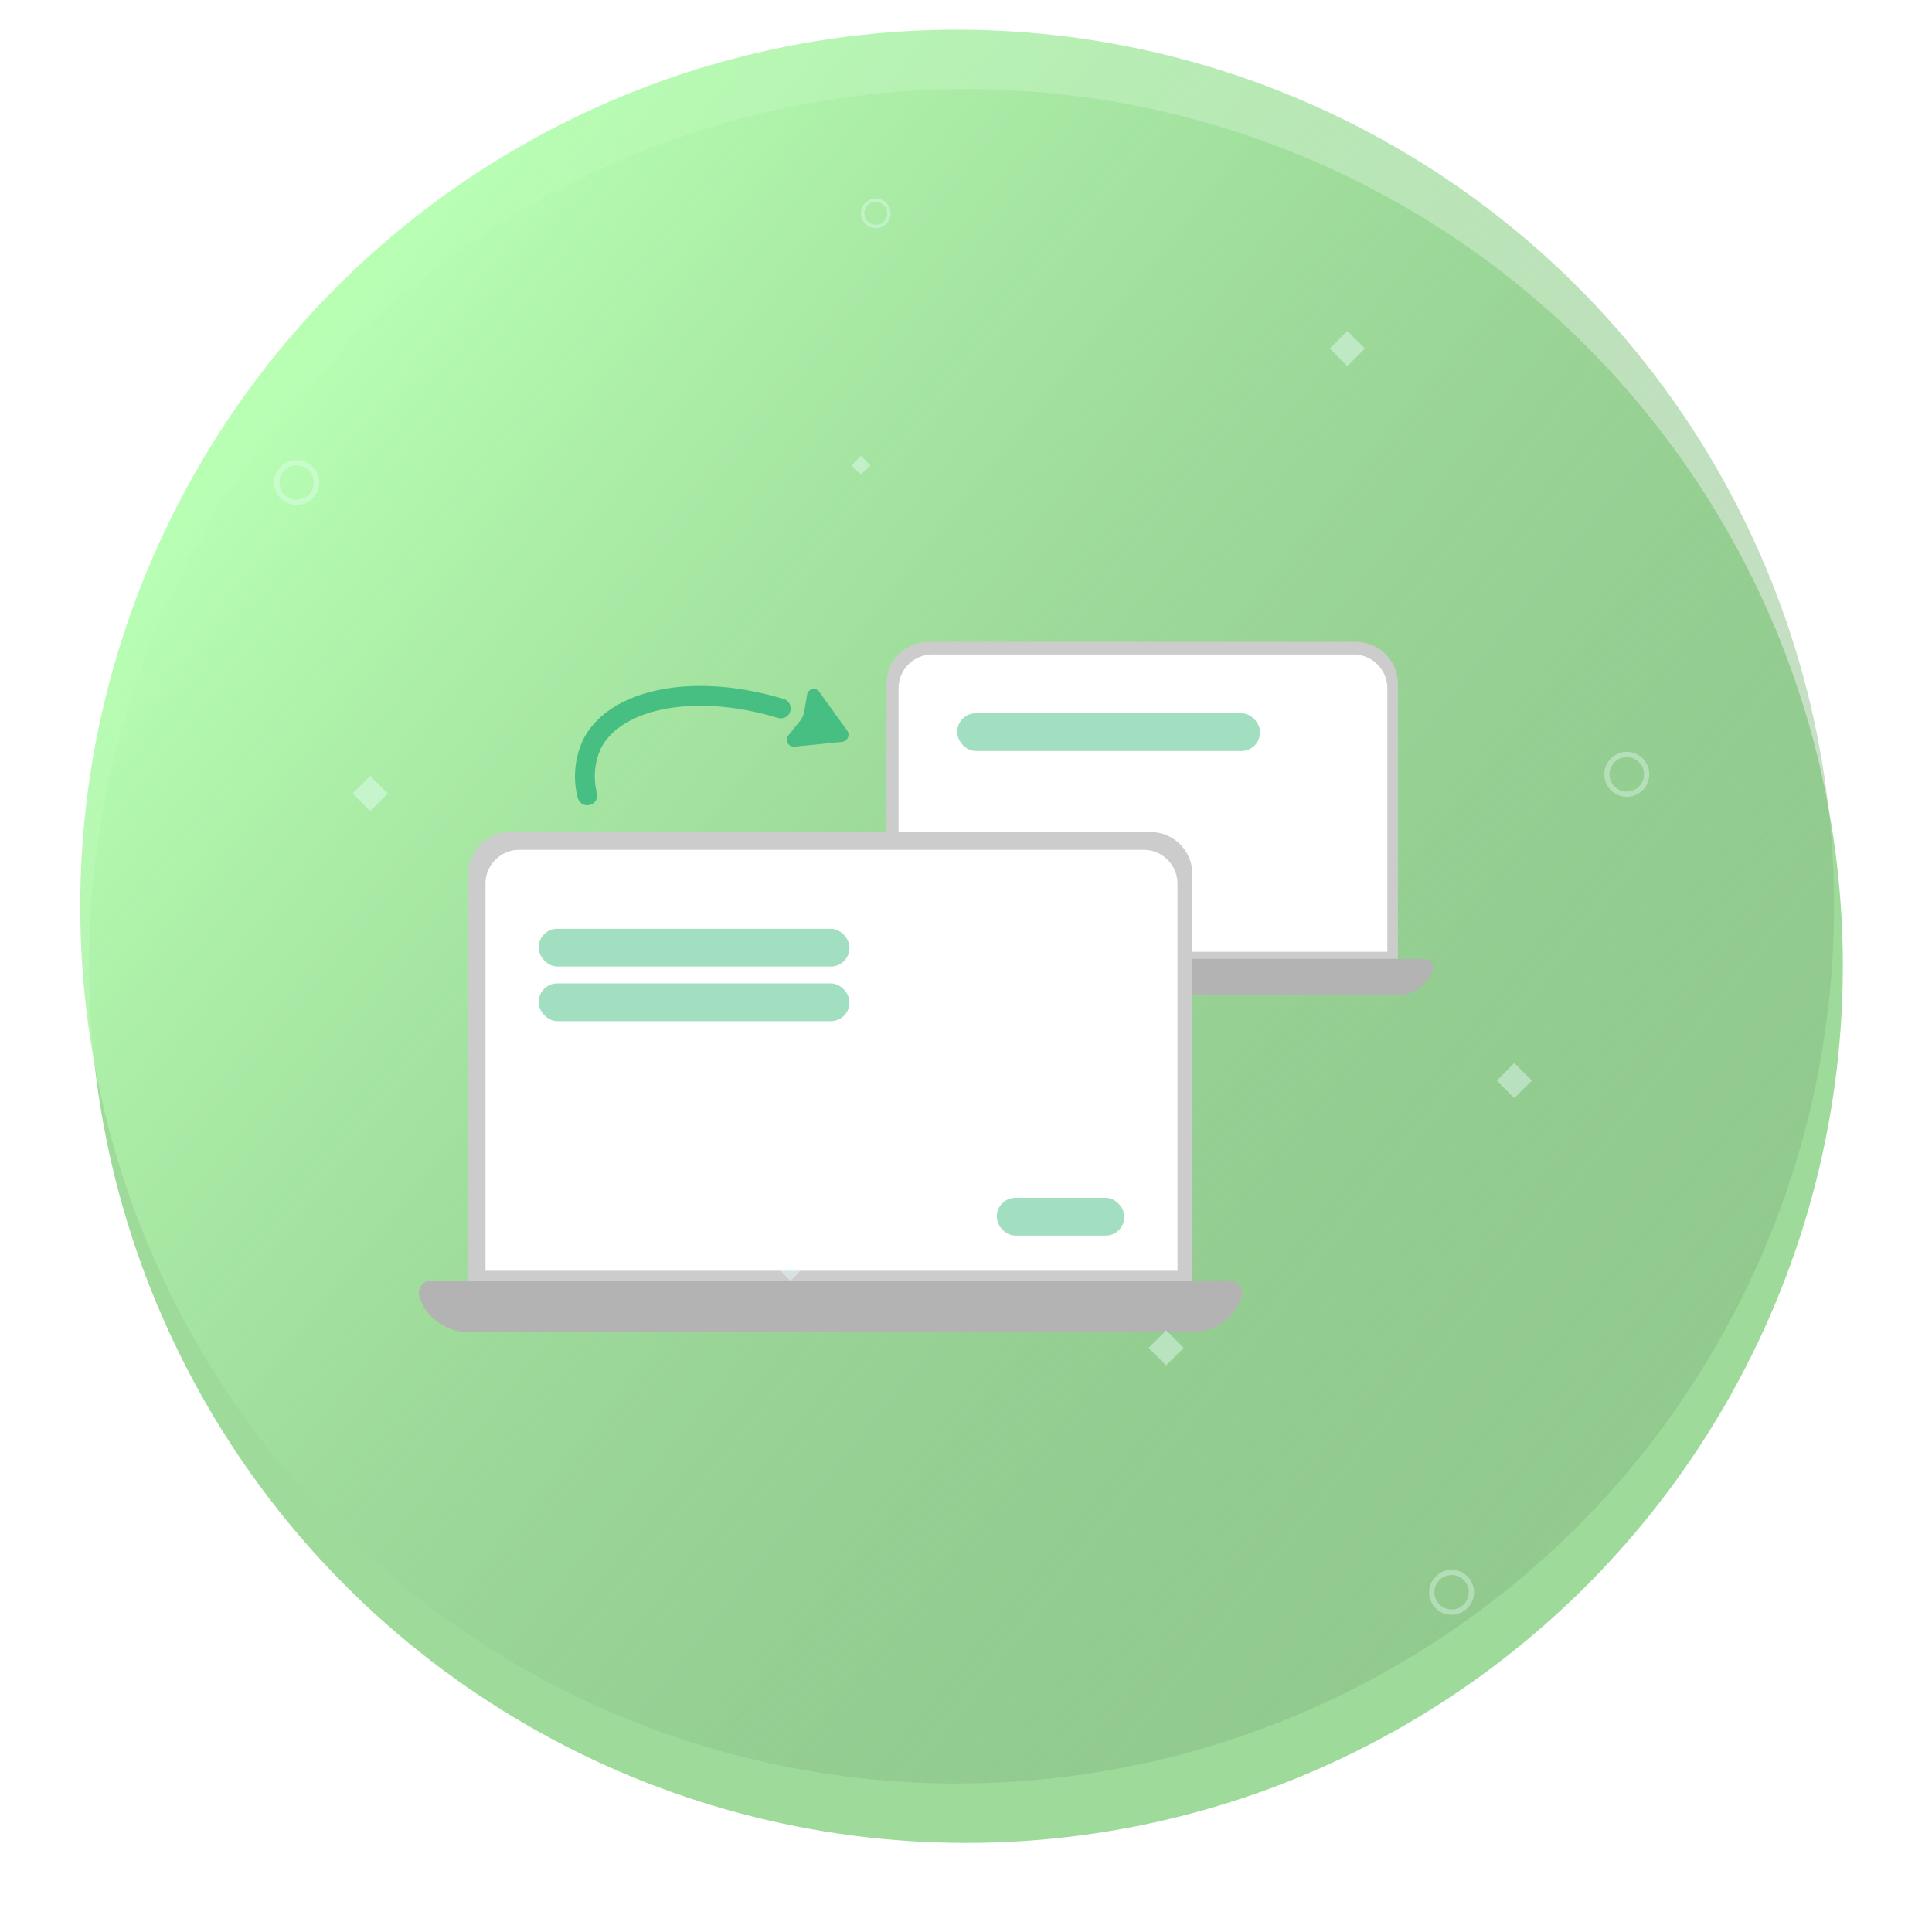 <svg xmlns="http://www.w3.org/2000/svg" xmlns:xlink="http://www.w3.org/1999/xlink" width="195.133" height="195.134" viewBox="0 0 195.133 195.134">
  <defs>
    <style>
      .cls-1 {
        fill: #9eda9a;
      }

      .cls-2 {
        fill: url(#linear-gradient);
      }

      .cls-3 {
        fill: #b3b3b3;
      }

      .cls-4 {
        fill: #ccc;
      }

      .cls-5 {
        fill: #fff;
      }

      .cls-10, .cls-6 {
        fill: #47bf82;
      }

      .cls-6 {
        opacity: 0.5;
      }

      .cls-7, .cls-8 {
        fill: #ecffff;
      }

      .cls-7 {
        opacity: 0.36;
      }

      .cls-8 {
        opacity: 0.42;
      }

      .cls-9 {
        fill: none;
        stroke: #47bf82;
        stroke-linecap: round;
        stroke-miterlimit: 10;
        stroke-width: 2px;
      }

      .cls-11 {
        filter: url(#Ellipse_133);
      }
    </style>
    <filter id="Ellipse_133" x="0" y="0" width="195.133" height="195.134" filterUnits="userSpaceOnUse">
      <feOffset dy="6" input="SourceAlpha"/>
      <feGaussianBlur stdDeviation="3" result="blur"/>
      <feFlood flood-opacity="0.161"/>
      <feComposite operator="in" in2="blur"/>
      <feComposite in="SourceGraphic"/>
    </filter>
    <linearGradient id="linear-gradient" x1="0.231" y1="0.047" x2="1.425" y2="1" gradientUnits="objectBoundingBox">
      <stop offset="0" stop-color="#b8ffb4"/>
      <stop offset="1" stop-color="#5c805a" stop-opacity="0"/>
    </linearGradient>
  </defs>
  <g id="Group_742" data-name="Group 742" transform="translate(-915.867 -3309.418)">
    <g id="Group_681" data-name="Group 681" transform="translate(923.972 3312.418)">
      <g class="cls-11" transform="matrix(1, 0, 0, 1, -8.11, -3)">
        <circle id="Ellipse_133-2" data-name="Ellipse 133" class="cls-1" cx="88.567" cy="88.567" r="88.567" transform="translate(9 3)"/>
      </g>
      <circle id="Ellipse_144" data-name="Ellipse 144" class="cls-2" cx="88.567" cy="88.567" r="88.567" transform="translate(0 0)"/>
    </g>
    <g id="Group_697" data-name="Group 697" transform="translate(432.895 2957.45)">
      <path id="Path_713" data-name="Path 713" class="cls-3" d="M627.65,449.985a3.753,3.753,0,0,1-.876,1.413,3.656,3.656,0,0,1-2.592,1.073h-51.69a3.667,3.667,0,0,1-3.475-2.486.886.886,0,0,1,.827-1.18h56.98A.885.885,0,0,1,627.65,449.985Z"/>
      <path id="Rectangle_650" data-name="Rectangle 650" class="cls-4" d="M4.233,0H47.413a4.233,4.233,0,0,1,4.233,4.233V32.005a0,0,0,0,1,0,0H0a0,0,0,0,1,0,0V4.233A4.233,4.233,0,0,1,4.233,0Z" transform="translate(572.511 416.8)"/>
      <path id="Rectangle_651" data-name="Rectangle 651" class="cls-5" d="M3.419,0H45.948a3.419,3.419,0,0,1,3.419,3.419V30.029a0,0,0,0,1,0,0H0a0,0,0,0,1,0,0V3.419A3.419,3.419,0,0,1,3.419,0Z" transform="translate(573.728 418.07)"/>
      <path id="Path_714" data-name="Path 714" class="cls-3" d="M608.347,482.985a5.312,5.312,0,0,1-1.24,2,5.178,5.178,0,0,1-3.67,1.52h-73.18a5.191,5.191,0,0,1-4.92-3.52,1.253,1.253,0,0,1,1.17-1.67h80.67A1.253,1.253,0,0,1,608.347,482.985Z"/>
      <path id="Rectangle_652" data-name="Rectangle 652" class="cls-4" d="M4.233,0H68.886a4.233,4.233,0,0,1,4.233,4.233V45.311a0,0,0,0,1,0,0H0a0,0,0,0,1,0,0V4.233A4.233,4.233,0,0,1,4.233,0Z" transform="translate(530.283 436.003)"/>
      <path id="Rectangle_653" data-name="Rectangle 653" class="cls-5" d="M3.419,0H66.473a3.419,3.419,0,0,1,3.419,3.419v39.1a0,0,0,0,1,0,0H0a0,0,0,0,1,0,0V3.419A3.419,3.419,0,0,1,3.419,0Z" transform="translate(532.007 437.801)"/>
      <rect id="Rectangle_654" data-name="Rectangle 654" class="cls-6" width="31.385" height="3.812" rx="1.875" transform="translate(537.382 445.776)"/>
      <rect id="Rectangle_655" data-name="Rectangle 655" class="cls-6" width="31.385" height="3.812" rx="1.875" transform="translate(537.382 451.294)"/>
      <rect id="Rectangle_656" data-name="Rectangle 656" class="cls-6" width="12.868" height="3.812" rx="1.875" transform="translate(583.655 472.952)"/>
      <rect id="Rectangle_657" data-name="Rectangle 657" class="cls-6" width="30.577" height="3.812" rx="1.875" transform="translate(579.655 424.007)"/>
      <path id="Path_715" data-name="Path 715" class="cls-7" d="M512.932,398.437A2.267,2.267,0,1,0,515.2,400.7,2.267,2.267,0,0,0,512.932,398.437Zm0,4a1.737,1.737,0,1,1,1.736-1.739A1.741,1.741,0,0,1,512.932,402.442Z"/>
      <path id="Path_716" data-name="Path 716" class="cls-7" d="M629.584,510.522a2.268,2.268,0,1,0,2.266,2.266A2.267,2.267,0,0,0,629.584,510.522Zm0,4a1.737,1.737,0,1,1,1.736-1.739A1.74,1.74,0,0,1,629.584,514.527Z"/>
      <path id="Path_717" data-name="Path 717" class="cls-7" d="M571.428,372.012a1.5,1.5,0,1,0,1.5,1.5A1.5,1.5,0,0,0,571.428,372.012Zm0,2.651a1.15,1.15,0,1,1,1.148-1.151A1.151,1.151,0,0,1,571.428,374.663Z"/>
      <path id="Path_718" data-name="Path 718" class="cls-7" d="M647.287,427.906a2.27,2.27,0,1,0,2.26,2.27A2.268,2.268,0,0,0,647.287,427.906Zm0,4.01a1.74,1.74,0,1,1,1.73-1.74A1.741,1.741,0,0,1,647.287,431.916Z"/>
      <rect id="Rectangle_658" data-name="Rectangle 658" class="cls-8" width="2.51" height="2.51" transform="translate(518.588 432.113) rotate(-45)"/>
      <rect id="Rectangle_659" data-name="Rectangle 659" class="cls-8" width="1.349" height="1.349" transform="translate(561.853 480.378) rotate(-45)"/>
      <rect id="Rectangle_660" data-name="Rectangle 660" class="cls-8" width="1.349" height="1.349" transform="translate(568.972 398.967) rotate(-45)"/>
      <rect id="Rectangle_661" data-name="Rectangle 661" class="cls-8" width="2.51" height="2.51" transform="translate(617.277 387.172) rotate(-45)"/>
      <rect id="Rectangle_662" data-name="Rectangle 662" class="cls-8" width="2.51" height="2.51" transform="translate(634.143 461.105) rotate(-45)"/>
      <rect id="Rectangle_663" data-name="Rectangle 663" class="cls-8" width="2.51" height="2.51" transform="translate(598.977 488.105) rotate(-45)"/>
      <path id="Path_719" data-name="Path 719" class="cls-9" d="M542.289,432.3a7.74,7.74,0,0,1,.5-5.229c2.26-4.407,10.022-6.273,19.047-3.548"/>
      <path id="Path_720" data-name="Path 720" class="cls-10" d="M567.131,423.8l1.405,1.953a.727.727,0,0,1-.517,1.147l-2.394.24-2.394.24a.726.726,0,0,1-.735-1.021l1.261-1.551a2.112,2.112,0,0,0,.446-.983l.3-1.776a.686.686,0,0,1,1.223-.2Z"/>
    </g>
  </g>
</svg>
